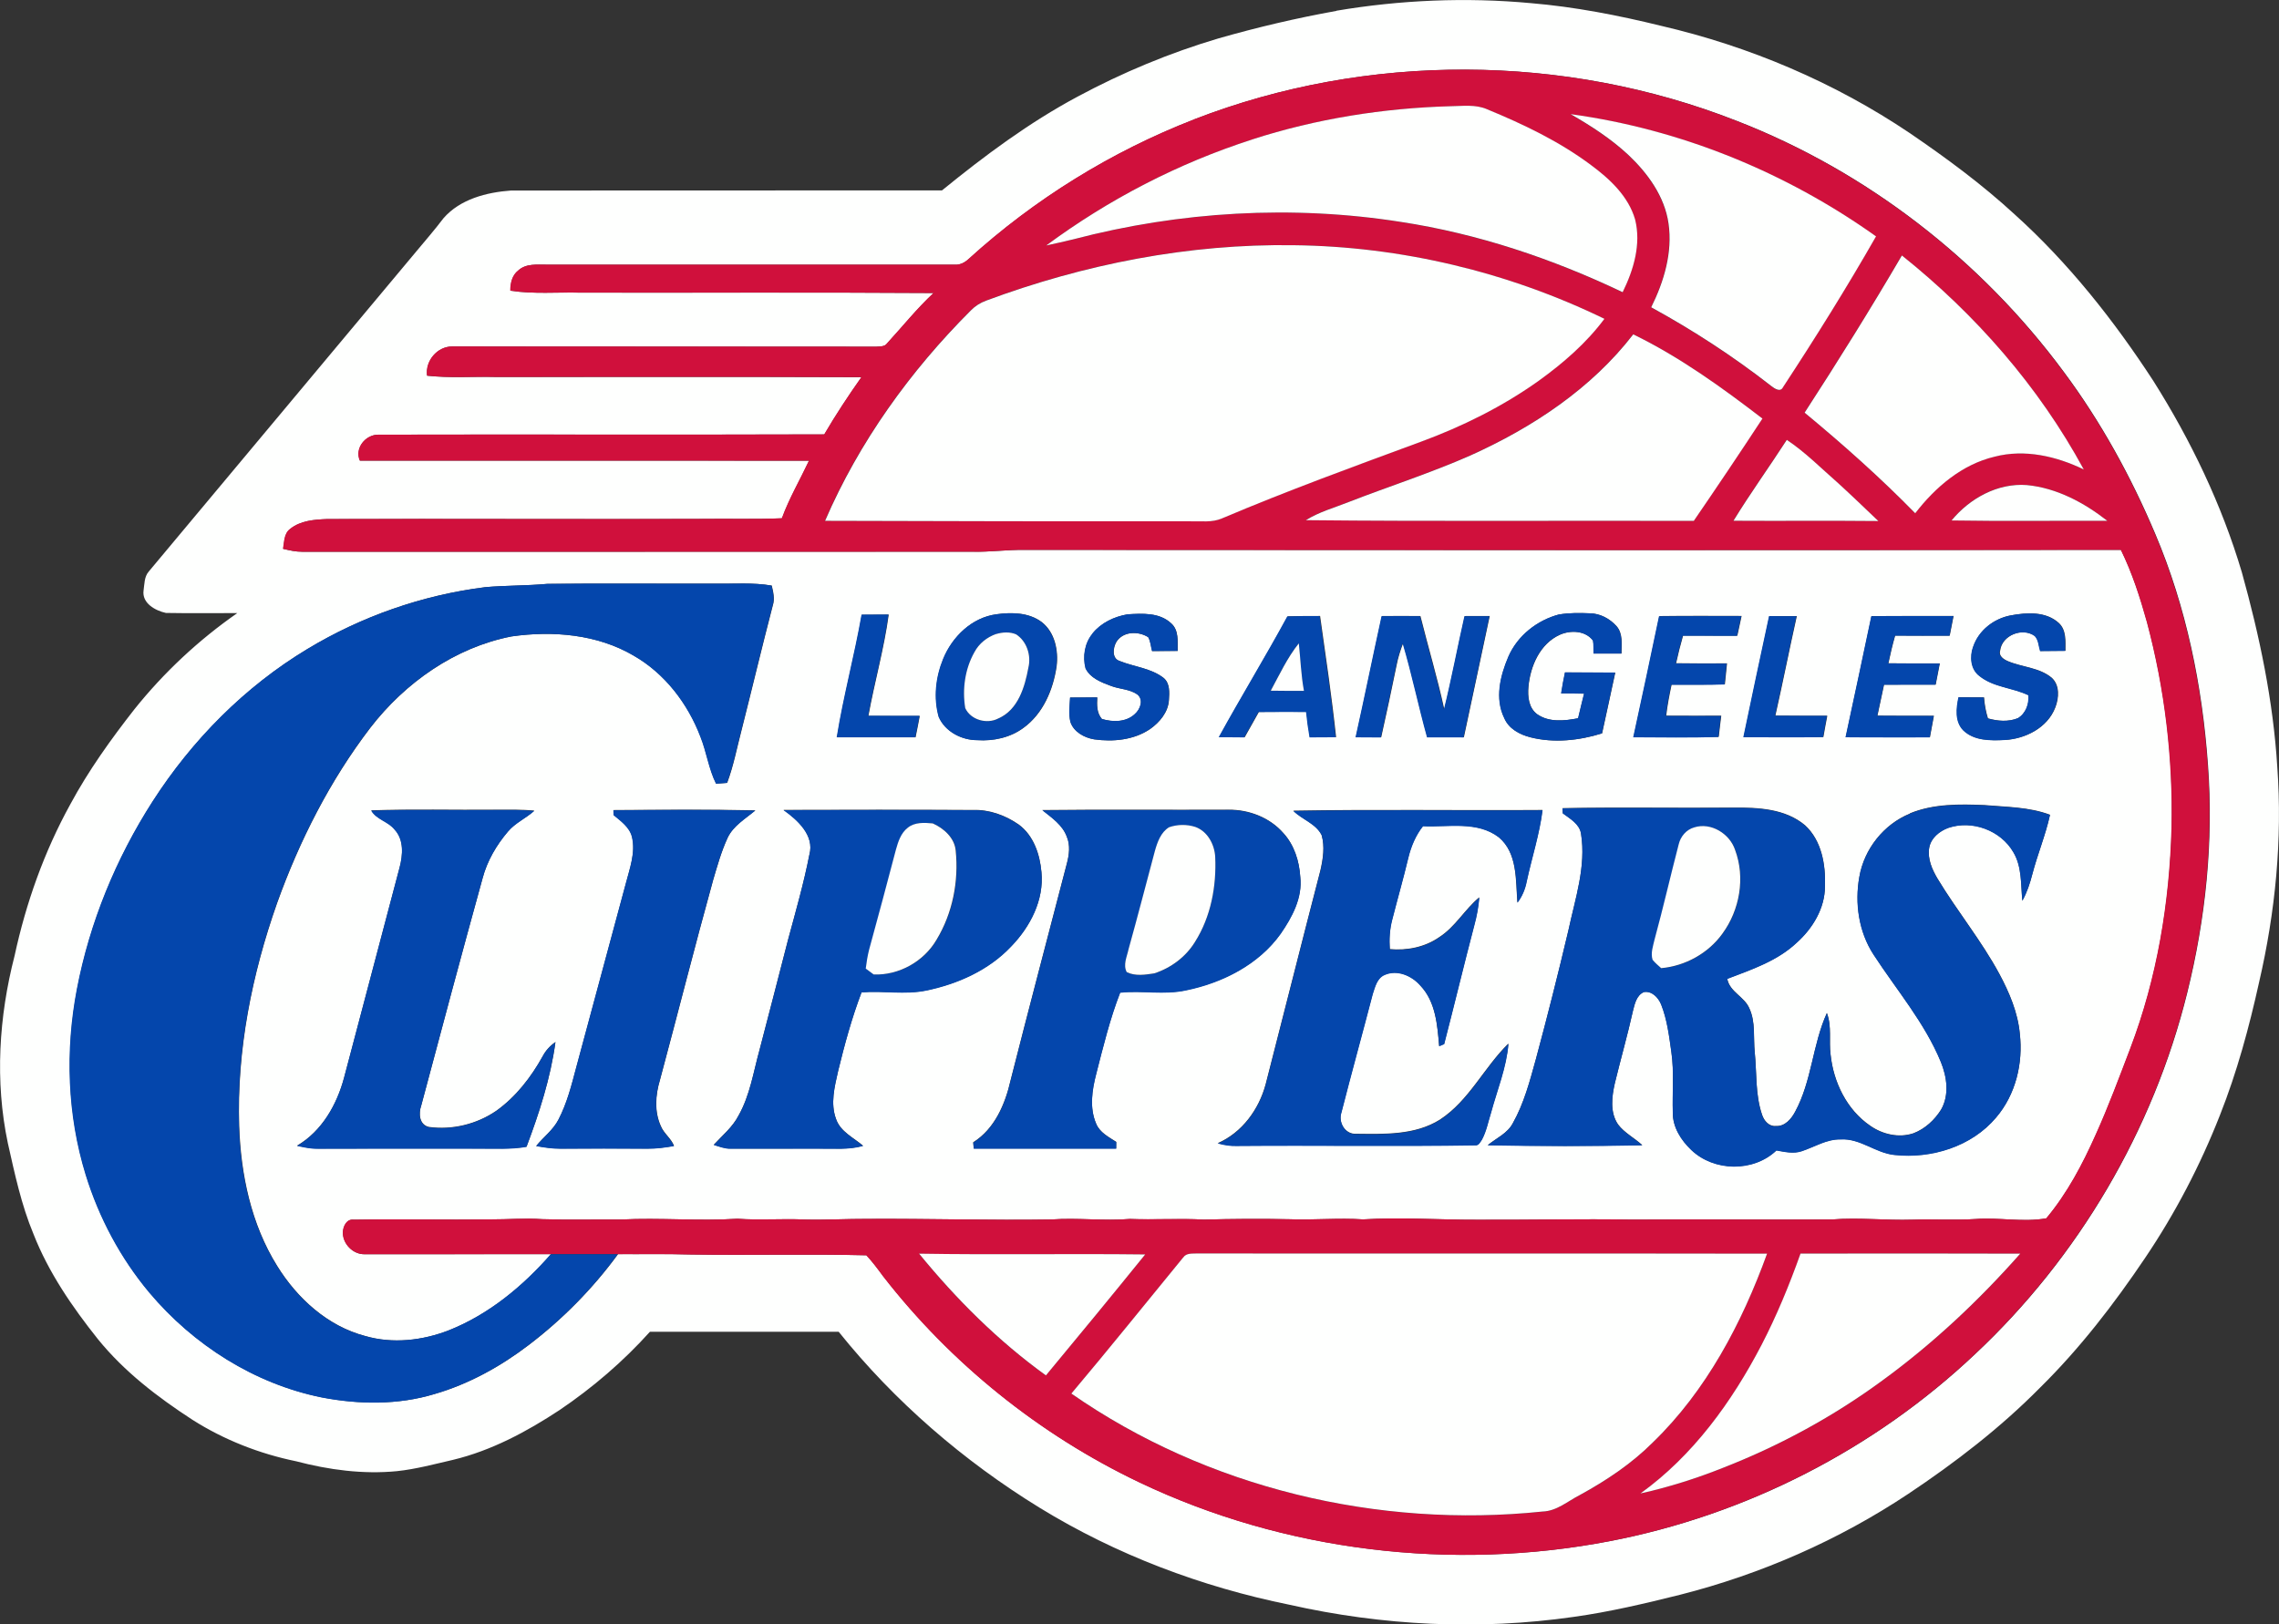 <?xml version="1.0" encoding="UTF-8" standalone="no"?>
<svg
   xmlns:dc="http://purl.org/dc/elements/1.1/"
   xmlns:cc="http://creativecommons.org/ns#"
   xmlns:rdf="http://www.w3.org/1999/02/22-rdf-syntax-ns#"
   xmlns:svg="http://www.w3.org/2000/svg"
   xmlns="http://www.w3.org/2000/svg"
   xmlns:sodipodi="http://sodipodi.sourceforge.net/DTD/sodipodi-0.dtd"
   xmlns:inkscape="http://www.inkscape.org/namespaces/inkscape"
   width="32pt"
   height="22.816pt"
   viewBox="0 0 32 22.816"
   version="1.1"
   id="svg2"
   inkscape:version="0.91 r13725"
   sodipodi:docname="Los_Angeles_Clippers_resized.svg">
  <rect x="0" y="0" width="32" height="22.816" fill="#333333" stroke="none"/>
  <defs
     id="defs74" />
  <sodipodi:namedview
     pagecolor="#ffffff"
     bordercolor="#666666"
     borderopacity="1"
     objecttolerance="10"
     gridtolerance="10"
     guidetolerance="10"
     inkscape:pageopacity="0"
     inkscape:pageshadow="2"
     inkscape:window-width="826"
     inkscape:window-height="480"
     id="namedview72"
     showgrid="false"
     fit-margin-top="0"
     fit-margin-left="0"
     fit-margin-right="0"
     fit-margin-bottom="0"
     inkscape:zoom="2.7668759"
     inkscape:cx="22.601983"
     inkscape:cy="17.046827"
     inkscape:window-x="0"
     inkscape:window-y="0"
     inkscape:window-maximized="0"
     inkscape:current-layer="svg2" />
  <path
     d="m 18.763,0.151 c 0.901,-0.152 1.821,-0.191 2.731,-0.107 0.618,0.052 1.229,0.171 1.831,0.319 1.241,0.288 2.433,0.794 3.49,1.506 0.513,0.35 1.015,0.72 1.472,1.141 0.757,0.682 1.393,1.487 1.948,2.339 0.528,0.837 0.961,1.739 1.243,2.688 0.249,0.894 0.441,1.808 0.498,2.737 0.073,1.014 -0.027,2.036 -0.256,3.024 -0.14,0.633 -0.31,1.261 -0.549,1.864 -0.276,0.704 -0.628,1.379 -1.051,2.006 -0.437,0.649 -0.917,1.272 -1.475,1.822 -0.558,0.565 -1.19,1.051 -1.849,1.491 -0.978,0.651 -2.068,1.129 -3.206,1.418 -0.494,0.123 -0.991,0.241 -1.496,0.311 -1.326,0.19 -2.684,0.123 -3.989,-0.171 -1.235,-0.251 -2.432,-0.702 -3.507,-1.362 -1.07,-0.658 -2.036,-1.492 -2.822,-2.472 -0.883,3.1e-4 -1.766,0 -2.65,0 -0.375,0.417 -0.804,0.785 -1.268,1.099 -0.461,0.304 -0.957,0.57 -1.497,0.7 -0.261,0.06 -0.522,0.131 -0.789,0.159 -0.475,0.046 -0.954,-0.018 -1.414,-0.139 -0.515,-0.106 -1.011,-0.3 -1.455,-0.582 -0.489,-0.318 -0.959,-0.677 -1.328,-1.133 -0.36,-0.452 -0.693,-0.936 -0.905,-1.477 -0.171,-0.41 -0.263,-0.846 -0.36,-1.277 -0.183,-0.869 -0.126,-1.775 0.095,-2.632 0.16,-0.741 0.416,-1.462 0.782,-2.126 0.255,-0.474 0.57,-0.913 0.901,-1.336 0.413,-0.516 0.901,-0.972 1.444,-1.35 -0.334,-3.1e-4 -0.668,0.004 -1.002,-0.002 -0.149,-0.032 -0.34,-0.137 -0.314,-0.317 0.013,-0.089 0.009,-0.193 0.073,-0.265 1.254,-1.5 2.506,-3 3.76,-4.5 0.128,-0.153 0.258,-0.304 0.379,-0.463 0.234,-0.268 0.605,-0.363 0.947,-0.388 2.017,-0.003 4.035,10e-4 6.052,-0.002 0.599,-0.488 1.223,-0.953 1.906,-1.318 0.629,-0.338 1.292,-0.614 1.977,-0.817 0.545,-0.156 1.098,-0.286 1.655,-0.386 m -1.994,1.524 c -1.164,0.452 -2.244,1.121 -3.168,1.961 -0.052,0.049 -0.118,0.084 -0.191,0.08 -1.911,3.2e-4 -3.821,6.3e-4 -5.732,-3.1e-4 -0.136,9.4e-4 -0.293,-0.019 -0.401,0.082 -0.087,0.067 -0.111,0.179 -0.111,0.283 0.326,0.05 0.657,0.019 0.985,0.028 1.653,0.003 3.306,-0.006 4.958,0.005 -0.236,0.219 -0.436,0.471 -0.653,0.707 -0.034,0.049 -0.098,0.042 -0.15,0.047 -1.985,-0.003 -3.971,9.4e-4 -5.956,-0.003 -0.21,-0.001 -0.381,0.203 -0.353,0.41 0.317,0.035 0.637,0.01 0.955,0.018 1.715,0.002 3.429,-0.004 5.144,0.003 -0.185,0.261 -0.361,0.528 -0.522,0.804 -2.086,0.007 -4.173,-0.001 -6.259,0.004 -0.181,-0.003 -0.339,0.189 -0.262,0.364 2.102,0.001 4.205,-9.5e-4 6.307,0.001 -0.127,0.27 -0.278,0.528 -0.381,0.809 -0.376,0.016 -0.753,0.004 -1.129,0.009 -1.752,0.006 -3.505,-0.004 -5.257,0.002 -0.179,0.007 -0.373,0.021 -0.518,0.138 -0.088,0.064 -0.082,0.184 -0.1,0.28 0.088,0.021 0.177,0.042 0.269,0.041 3.138,-0.001 6.277,-6.3e-4 9.415,-3.1e-4 0.242,0.005 0.484,-0.03 0.727,-0.026 5.131,0.002 10.263,0.006 15.394,-3.1e-4 0.159,0.325 0.27,0.67 0.367,1.018 0.251,0.939 0.367,1.913 0.345,2.884 -0.028,1.054 -0.203,2.111 -0.579,3.099 -0.155,0.406 -0.306,0.815 -0.485,1.211 -0.186,0.417 -0.401,0.826 -0.695,1.177 -0.33,0.059 -0.664,-0.016 -0.995,0.01 -0.295,0.019 -0.59,-6.3e-4 -0.885,0.009 -0.377,0.012 -0.753,-0.033 -1.129,-0.003 -0.935,0.004 -1.87,-0.004 -2.806,0.002 -0.724,-0.012 -1.449,0.005 -2.173,0.002 -0.536,0.002 -1.071,-0.038 -1.606,-0.005 -0.344,-0.023 -0.688,0.011 -1.033,-0.002 -0.401,-0.009 -0.802,-0.006 -1.203,0.005 -0.346,-0.019 -0.692,0.005 -1.038,-0.009 -0.366,0.03 -0.733,-0.019 -1.099,0.007 -0.861,0.014 -1.722,-0.013 -2.584,-0.008 -0.294,-9.5e-4 -0.588,0.016 -0.883,0.009 -0.315,-0.015 -0.63,0.012 -0.944,-0.011 -0.545,0.035 -1.092,-0.017 -1.637,0.011 -0.368,-0.003 -0.736,0.007 -1.104,-0.005 -0.241,-0.017 -0.481,0.004 -0.722,0.003 -0.642,0.008 -1.284,-0.007 -1.925,0.004 -0.097,-0.013 -0.147,0.088 -0.152,0.17 -0.009,0.166 0.143,0.322 0.309,0.315 0.87,0 1.741,3.2e-4 2.611,-6.3e-4 -0.395,0.451 -0.872,0.846 -1.433,1.069 -0.371,0.144 -0.789,0.192 -1.175,0.08 -0.528,-0.139 -0.955,-0.529 -1.237,-0.985 -0.365,-0.586 -0.51,-1.282 -0.533,-1.965 -0.034,-1.067 0.179,-2.129 0.533,-3.132 0.315,-0.877 0.742,-1.72 1.309,-2.461 0.489,-0.634 1.189,-1.128 1.983,-1.283 0.579,-0.082 1.203,-0.031 1.716,0.27 0.438,0.251 0.76,0.674 0.938,1.141 0.086,0.215 0.115,0.45 0.219,0.658 0.051,-0.004 0.102,-0.008 0.154,-0.012 0.09,-0.24 0.137,-0.492 0.202,-0.74 0.148,-0.584 0.287,-1.17 0.439,-1.753 0.03,-0.092 0.006,-0.188 -0.015,-0.278 -0.262,-0.045 -0.528,-0.023 -0.792,-0.027 -0.787,0.002 -1.573,-0.005 -2.36,0.003 -0.292,0.027 -0.586,0.021 -0.878,0.047 -0.878,0.111 -1.731,0.41 -2.488,0.867 -0.879,0.53 -1.618,1.277 -2.172,2.139 -0.515,0.803 -0.885,1.702 -1.064,2.64 -0.164,0.862 -0.135,1.766 0.124,2.606 0.186,0.602 0.488,1.17 0.893,1.654 0.618,0.735 1.476,1.282 2.422,1.473 0.52,0.1 1.068,0.107 1.579,-0.047 0.48,-0.139 0.925,-0.385 1.322,-0.687 0.477,-0.363 0.902,-0.794 1.256,-1.278 0.34,0.003 0.679,-0.005 1.019,0.005 0.823,0.013 1.647,-0.009 2.47,0.011 0.085,0.092 0.16,0.192 0.234,0.293 0.953,1.227 2.196,2.227 3.598,2.896 2.039,0.972 4.392,1.252 6.607,0.826 1.912,-0.368 3.712,-1.289 5.127,-2.627 1.451,-1.36 2.5,-3.143 2.978,-5.074 0.259,-1.044 0.371,-2.127 0.291,-3.201 -0.079,-1.11 -0.304,-2.218 -0.74,-3.245 -0.34,-0.805 -0.764,-1.577 -1.286,-2.278 -1.161,-1.57 -2.766,-2.814 -4.588,-3.522 -2.418,-0.951 -5.191,-0.963 -7.615,-0.024 m -2.781,6.953 c -0.344,0.045 -0.621,0.315 -0.748,0.628 -0.104,0.255 -0.136,0.546 -0.062,0.813 0.089,0.208 0.322,0.328 0.543,0.327 0.226,0.015 0.461,-0.036 0.645,-0.172 0.277,-0.2 0.418,-0.537 0.466,-0.866 0.027,-0.221 -0.024,-0.475 -0.207,-0.619 -0.181,-0.137 -0.423,-0.141 -0.638,-0.111 m 7.903,0.002 c -0.31,0.082 -0.585,0.298 -0.714,0.594 -0.114,0.267 -0.193,0.587 -0.058,0.862 0.063,0.15 0.216,0.231 0.366,0.27 0.33,0.084 0.685,0.046 1.007,-0.055 0.064,-0.284 0.122,-0.57 0.185,-0.854 -0.235,-10e-4 -0.47,-6.3e-4 -0.705,-0.002 -0.021,0.098 -0.038,0.196 -0.054,0.295 0.107,9.5e-4 0.214,0.002 0.322,0.003 -0.03,0.115 -0.057,0.23 -0.084,0.346 -0.19,0.036 -0.406,0.06 -0.574,-0.056 -0.12,-0.087 -0.137,-0.25 -0.124,-0.386 0.026,-0.29 0.162,-0.605 0.441,-0.731 0.151,-0.067 0.36,-0.06 0.466,0.082 0.012,0.059 0.006,0.121 0.008,0.182 0.13,-3.2e-4 0.26,0 0.391,0 6.3e-4,-0.13 0.024,-0.281 -0.071,-0.387 -0.094,-0.104 -0.229,-0.176 -0.37,-0.178 -0.144,-0.006 -0.29,-0.008 -0.432,0.016 m -9.793,0.003 c -0.101,0.577 -0.256,1.144 -0.349,1.723 0.368,9.5e-4 0.736,6.3e-4 1.103,0 0.021,-0.1 0.04,-0.201 0.059,-0.301 -0.24,-3.2e-4 -0.481,6.3e-4 -0.721,-10e-4 0.086,-0.476 0.22,-0.942 0.285,-1.422 -0.125,0 -0.251,6.3e-4 -0.376,0.002 m 3.239,0.265 c -0.111,0.133 -0.141,0.323 -0.098,0.488 0.067,0.138 0.223,0.197 0.358,0.247 0.122,0.047 0.265,0.043 0.373,0.123 0.088,0.075 0.035,0.208 -0.039,0.272 -0.124,0.116 -0.31,0.115 -0.463,0.069 -0.074,-0.086 -0.071,-0.197 -0.065,-0.303 -0.127,3.1e-4 -0.254,6.3e-4 -0.381,0.002 -0.005,0.113 -0.022,0.229 0.004,0.341 0.046,0.142 0.193,0.222 0.333,0.246 0.267,0.037 0.558,0.01 0.786,-0.145 0.134,-0.095 0.253,-0.236 0.264,-0.406 0.007,-0.106 0.016,-0.237 -0.075,-0.312 -0.178,-0.138 -0.412,-0.155 -0.616,-0.237 -0.114,-0.036 -0.095,-0.188 -0.046,-0.27 0.095,-0.15 0.31,-0.152 0.447,-0.065 0.032,0.059 0.036,0.13 0.054,0.195 0.12,3.2e-4 0.239,-6.3e-4 0.359,-0.002 -0.002,-0.132 0.019,-0.292 -0.093,-0.389 -0.164,-0.152 -0.402,-0.137 -0.61,-0.125 -0.187,0.032 -0.373,0.119 -0.493,0.27 m 12.367,0.185 c -0.049,0.137 -0.037,0.315 0.087,0.409 0.198,0.162 0.467,0.163 0.69,0.272 0.009,0.124 -0.038,0.256 -0.149,0.322 -0.134,0.055 -0.285,0.042 -0.422,0.003 -0.03,-0.096 -0.048,-0.195 -0.055,-0.295 -0.119,0 -0.238,-10e-4 -0.356,-0.002 -0.032,0.154 -0.054,0.339 0.065,0.463 0.153,0.15 0.384,0.147 0.584,0.137 0.29,-0.016 0.598,-0.171 0.707,-0.454 0.053,-0.134 0.066,-0.315 -0.05,-0.42 -0.175,-0.145 -0.414,-0.147 -0.616,-0.233 -0.057,-0.025 -0.131,-0.072 -0.108,-0.146 0.024,-0.218 0.316,-0.333 0.489,-0.207 0.053,0.056 0.053,0.14 0.075,0.211 0.117,-9.5e-4 0.235,-0.002 0.353,-0.003 -3.2e-4,-0.132 0.015,-0.288 -0.09,-0.388 -0.181,-0.168 -0.449,-0.151 -0.674,-0.11 -0.236,0.043 -0.452,0.208 -0.529,0.44 m -9.628,-0.425 c -0.31,0.571 -0.65,1.126 -0.962,1.695 0.119,0.002 0.239,0.003 0.358,0.003 0.066,-0.119 0.134,-0.237 0.2,-0.356 0.222,-0.003 0.445,-0.002 0.668,-10e-4 0.012,0.12 0.028,0.239 0.049,0.357 0.122,0 0.244,-9.5e-4 0.367,-0.002 -0.061,-0.569 -0.145,-1.135 -0.225,-1.702 -0.151,-6.3e-4 -0.303,6.3e-4 -0.453,0.005 m 1.321,-0.003 c -0.124,0.566 -0.239,1.134 -0.365,1.7 0.118,0.001 0.236,0.002 0.355,0.002 0.076,-0.338 0.148,-0.676 0.217,-1.015 0.02,-0.105 0.053,-0.206 0.09,-0.305 0.129,0.436 0.22,0.882 0.342,1.319 0.17,-3.1e-4 0.341,-3.1e-4 0.512,3.2e-4 0.122,-0.567 0.242,-1.135 0.363,-1.703 -0.117,-6.3e-4 -0.233,-3.2e-4 -0.35,6.3e-4 -0.099,0.436 -0.181,0.876 -0.288,1.31 -0.096,-0.441 -0.226,-0.873 -0.335,-1.31 -0.181,-0.002 -0.361,-0.002 -0.542,0 m 3.535,1.7 c 0.399,0.002 0.798,0.008 1.196,-0.004 0.011,-0.099 0.022,-0.197 0.035,-0.296 -0.258,6.3e-4 -0.515,10e-4 -0.773,-6.3e-4 0.017,-0.147 0.045,-0.292 0.076,-0.436 0.249,-0.002 0.498,0.003 0.748,-0.005 0.009,-0.098 0.019,-0.196 0.03,-0.294 -0.238,0.001 -0.477,0.002 -0.715,-0.002 0.029,-0.13 0.061,-0.259 0.098,-0.388 0.254,10e-4 0.508,3.1e-4 0.762,10e-4 0.019,-0.092 0.039,-0.185 0.06,-0.277 -0.385,-6.3e-4 -0.77,-0.003 -1.155,0.002 -0.118,0.567 -0.238,1.133 -0.362,1.699 m 1.907,-1.7 c -0.123,0.566 -0.242,1.134 -0.361,1.701 0.373,0.002 0.746,0.003 1.119,-10e-4 0.017,-0.1 0.036,-0.2 0.055,-0.299 -0.243,0 -0.486,0.001 -0.729,-0.002 0.105,-0.465 0.197,-0.933 0.301,-1.398 -0.128,-6.3e-4 -0.257,-9.4e-4 -0.385,-3.1e-4 m 1.074,1.701 c 0.393,0.003 0.786,3.1e-4 1.18,0.002 0.019,-0.1 0.038,-0.201 0.056,-0.302 -0.264,-6.3e-4 -0.528,10e-4 -0.793,-0.002 0.031,-0.145 0.063,-0.29 0.093,-0.435 0.242,-0.002 0.483,-9.5e-4 0.725,-9.5e-4 0.019,-0.099 0.039,-0.198 0.058,-0.298 -0.241,-3.1e-4 -0.481,0.002 -0.722,-0.002 0.028,-0.131 0.058,-0.26 0.095,-0.389 0.255,0.002 0.511,0.002 0.766,6.3e-4 0.017,-0.092 0.036,-0.185 0.054,-0.276 -0.384,9.4e-4 -0.768,-0.002 -1.152,0.002 -0.118,0.567 -0.241,1.133 -0.362,1.7 m 0.902,1.073 c -0.368,0.149 -0.644,0.498 -0.711,0.888 -0.066,0.37 -0.008,0.771 0.198,1.089 0.323,0.498 0.718,0.956 0.946,1.509 0.086,0.21 0.122,0.465 0.004,0.671 -0.091,0.146 -0.226,0.271 -0.388,0.333 -0.204,0.069 -0.435,0.016 -0.608,-0.106 -0.328,-0.224 -0.516,-0.611 -0.556,-1 -0.025,-0.194 0.02,-0.396 -0.052,-0.583 -0.202,0.444 -0.211,0.953 -0.445,1.385 -0.054,0.102 -0.144,0.21 -0.272,0.202 -0.096,0.009 -0.166,-0.075 -0.193,-0.158 -0.097,-0.283 -0.073,-0.587 -0.103,-0.88 -0.021,-0.203 0.014,-0.419 -0.074,-0.611 -0.068,-0.168 -0.278,-0.232 -0.312,-0.419 0.342,-0.13 0.702,-0.25 0.975,-0.507 0.225,-0.202 0.398,-0.486 0.397,-0.795 0.011,-0.302 -0.047,-0.64 -0.28,-0.854 -0.278,-0.234 -0.66,-0.251 -1.006,-0.247 -0.799,0.007 -1.599,-0.008 -2.399,0.007 9.4e-4,0.018 0.003,0.053 0.004,0.071 0.101,0.076 0.234,0.148 0.256,0.285 0.074,0.462 -0.082,0.913 -0.177,1.359 -0.143,0.606 -0.295,1.209 -0.457,1.81 -0.085,0.306 -0.166,0.619 -0.323,0.898 -0.075,0.145 -0.233,0.211 -0.353,0.31 0.723,0.014 1.447,0.015 2.17,0 -0.11,-0.102 -0.25,-0.171 -0.341,-0.292 -0.115,-0.171 -0.087,-0.39 -0.044,-0.58 0.083,-0.341 0.179,-0.677 0.255,-1.019 0.025,-0.097 0.051,-0.216 0.152,-0.26 0.113,-0.02 0.204,0.078 0.243,0.174 0.085,0.214 0.112,0.445 0.144,0.671 0.04,0.281 0.011,0.566 0.02,0.849 -0.003,0.203 0.116,0.388 0.259,0.523 0.32,0.306 0.874,0.314 1.196,0.007 0.116,0.021 0.238,0.05 0.354,0.011 0.181,-0.059 0.35,-0.171 0.548,-0.166 0.273,-0.017 0.489,0.191 0.753,0.218 0.52,0.057 1.086,-0.117 1.429,-0.525 0.275,-0.321 0.381,-0.762 0.333,-1.177 -0.028,-0.298 -0.147,-0.578 -0.287,-0.839 -0.253,-0.469 -0.593,-0.882 -0.868,-1.338 -0.076,-0.128 -0.142,-0.277 -0.118,-0.43 0.022,-0.139 0.145,-0.239 0.271,-0.285 0.334,-0.113 0.736,0.036 0.912,0.343 0.122,0.205 0.103,0.453 0.126,0.681 0.065,-0.117 0.107,-0.244 0.14,-0.373 0.073,-0.281 0.186,-0.55 0.248,-0.833 -0.294,-0.111 -0.612,-0.109 -0.921,-0.136 -0.351,-0.015 -0.717,-0.02 -1.048,0.117 m -21.602,-0.042 c 0.074,0.128 0.24,0.153 0.329,0.268 0.131,0.144 0.115,0.356 0.069,0.531 -0.26,0.983 -0.519,1.967 -0.779,2.95 -0.101,0.382 -0.312,0.754 -0.661,0.959 0.097,0.021 0.195,0.042 0.295,0.041 0.755,-0.002 1.511,-0.002 2.267,-9.5e-4 0.22,-0.002 0.442,0.013 0.66,-0.026 0.179,-0.476 0.337,-0.964 0.406,-1.47 -0.076,0.052 -0.138,0.12 -0.18,0.201 -0.164,0.295 -0.376,0.569 -0.652,0.766 -0.274,0.188 -0.619,0.272 -0.948,0.226 -0.134,-0.033 -0.144,-0.191 -0.105,-0.3 0.284,-1.066 0.568,-2.131 0.862,-3.194 0.064,-0.244 0.195,-0.467 0.358,-0.658 0.102,-0.121 0.252,-0.185 0.368,-0.29 -0.182,-0.018 -0.366,-0.013 -0.549,-0.013 -0.58,0.005 -1.16,-0.011 -1.739,0.009 m 3.4,-0.005 c 6.3e-4,0.018 0.002,0.053 0.003,0.07 0.101,0.085 0.223,0.169 0.257,0.305 0.053,0.223 -0.032,0.445 -0.087,0.659 -0.233,0.862 -0.465,1.724 -0.697,2.586 -0.066,0.247 -0.129,0.498 -0.248,0.727 -0.075,0.146 -0.211,0.245 -0.313,0.371 0.112,0.02 0.225,0.038 0.339,0.037 0.409,-0.002 0.818,-0.002 1.227,0 0.124,9.5e-4 0.247,-0.016 0.369,-0.037 -0.041,-0.107 -0.142,-0.173 -0.185,-0.278 -0.093,-0.203 -0.076,-0.438 -0.013,-0.647 0.252,-0.937 0.489,-1.878 0.748,-2.813 0.059,-0.199 0.115,-0.4 0.202,-0.589 0.08,-0.172 0.251,-0.269 0.39,-0.386 -0.663,-0.015 -1.327,-0.008 -1.991,-0.004 m 2.386,-0.002 c 0.198,0.14 0.437,0.358 0.363,0.626 -0.078,0.401 -0.191,0.795 -0.298,1.19 -0.133,0.516 -0.266,1.033 -0.401,1.549 -0.087,0.312 -0.134,0.64 -0.295,0.925 -0.083,0.163 -0.227,0.28 -0.349,0.413 0.077,0.024 0.154,0.055 0.236,0.053 0.411,0 0.822,-9.5e-4 1.233,-3.2e-4 0.21,-0.003 0.424,0.019 0.628,-0.039 -0.133,-0.115 -0.317,-0.196 -0.379,-0.374 -0.083,-0.22 -0.021,-0.456 0.028,-0.676 0.091,-0.374 0.192,-0.746 0.329,-1.106 0.303,-0.026 0.609,0.036 0.909,-0.026 0.442,-0.092 0.877,-0.286 1.191,-0.618 0.267,-0.275 0.464,-0.651 0.426,-1.044 -0.021,-0.249 -0.11,-0.515 -0.319,-0.668 -0.187,-0.13 -0.413,-0.212 -0.643,-0.204 -0.887,-0.005 -1.775,-0.003 -2.662,-9.4e-4 m 3.638,0.003 c 0.131,0.105 0.282,0.207 0.342,0.372 0.051,0.12 0.033,0.254 9.4e-4,0.376 -0.264,1.015 -0.532,2.029 -0.79,3.045 -0.076,0.335 -0.223,0.682 -0.525,0.872 0.002,0.029 0.004,0.058 0.007,0.087 0.667,3.1e-4 1.334,3.1e-4 2,0 3.1e-4,-0.023 9.4e-4,-0.07 10e-4,-0.093 -0.106,-0.069 -0.232,-0.132 -0.282,-0.256 -0.096,-0.223 -0.058,-0.474 0.001,-0.701 0.099,-0.384 0.192,-0.771 0.336,-1.141 0.307,-0.032 0.618,0.035 0.923,-0.032 0.514,-0.106 1.021,-0.36 1.331,-0.795 0.16,-0.232 0.308,-0.505 0.275,-0.797 -0.014,-0.222 -0.084,-0.449 -0.237,-0.615 -0.19,-0.218 -0.482,-0.33 -0.768,-0.328 -0.872,0.004 -1.744,-0.005 -2.616,0.005 m 3.523,0.009 c 0.124,0.124 0.317,0.178 0.398,0.342 0.046,0.16 0.02,0.331 -0.016,0.491 -0.26,1.002 -0.512,2.006 -0.77,3.009 -0.095,0.354 -0.331,0.678 -0.673,0.828 0.09,0.025 0.183,0.04 0.276,0.036 1.112,-0.009 2.225,0.009 3.337,-0.009 0.051,0.007 0.073,-0.047 0.097,-0.081 0.063,-0.117 0.087,-0.251 0.127,-0.377 0.086,-0.321 0.217,-0.633 0.244,-0.968 -0.343,0.336 -0.551,0.8 -0.961,1.068 -0.35,0.22 -0.782,0.203 -1.18,0.199 -0.154,0.007 -0.25,-0.164 -0.204,-0.301 0.141,-0.556 0.295,-1.109 0.44,-1.665 0.033,-0.099 0.06,-0.223 0.167,-0.268 0.177,-0.078 0.382,0.012 0.502,0.151 0.215,0.226 0.239,0.555 0.264,0.85 0.018,-0.008 0.052,-0.023 0.07,-0.03 0.145,-0.557 0.278,-1.116 0.424,-1.672 0.034,-0.126 0.058,-0.255 0.069,-0.386 -0.205,0.17 -0.336,0.415 -0.563,0.56 -0.201,0.14 -0.452,0.189 -0.693,0.167 -0.01,-0.139 -0.002,-0.279 0.033,-0.414 0.074,-0.291 0.158,-0.58 0.227,-0.873 0.039,-0.159 0.103,-0.313 0.205,-0.442 0.355,0.017 0.76,-0.077 1.065,0.156 0.266,0.224 0.236,0.605 0.262,0.918 0.067,-0.087 0.11,-0.191 0.13,-0.299 0.072,-0.334 0.179,-0.66 0.222,-1 -1.167,0.008 -2.334,-0.011 -3.501,0.01 z"
     id="path4"
     inkscape:connector-curvature="0"
     style="opacity:1;fill:#fefffe" />
  <path
     d="m 16.769,1.675 c 2.424,-0.939 5.197,-0.927 7.615,0.024 1.822,0.708 3.427,1.952 4.588,3.522 0.522,0.701 0.946,1.473 1.286,2.278 0.435,1.027 0.66,2.135 0.74,3.245 0.08,1.074 -0.032,2.158 -0.291,3.201 -0.477,1.931 -1.527,3.714 -2.978,5.074 -1.415,1.338 -3.215,2.259 -5.127,2.627 -2.215,0.426 -4.569,0.146 -6.607,-0.826 -1.402,-0.669 -2.645,-1.669 -3.598,-2.896 -0.074,-0.101 -0.149,-0.202 -0.234,-0.293 -0.823,-0.02 -1.647,0.002 -2.47,-0.011 -0.34,-0.01 -0.679,-0.003 -1.019,-0.005 -0.314,-0.002 -0.627,-0.001 -0.941,-3.2e-4 -0.87,9.5e-4 -1.74,6.3e-4 -2.611,6.3e-4 -0.167,0.007 -0.318,-0.149 -0.309,-0.315 0.005,-0.082 0.055,-0.183 0.152,-0.17 0.641,-0.011 1.283,0.004 1.925,-0.004 0.241,9.4e-4 0.481,-0.021 0.722,-0.003 0.368,0.012 0.736,0.002 1.104,0.005 0.545,-0.028 1.092,0.024 1.637,-0.011 0.315,0.023 0.629,-0.004 0.944,0.011 0.294,0.007 0.589,-0.01 0.883,-0.009 0.862,-0.005 1.723,0.022 2.584,0.008 0.366,-0.026 0.733,0.023 1.099,-0.007 0.346,0.013 0.692,-0.011 1.038,0.009 0.401,-0.01 0.802,-0.013 1.203,-0.005 0.344,0.013 0.688,-0.021 1.033,0.002 0.535,-0.033 1.071,0.007 1.606,0.005 0.725,0.003 1.449,-0.014 2.173,-0.002 0.935,-0.006 1.87,0.003 2.806,-0.002 0.376,-0.03 0.753,0.015 1.129,0.003 0.295,-0.01 0.59,0.009 0.885,-0.009 0.332,-0.026 0.665,0.049 0.995,-0.01 0.294,-0.351 0.509,-0.76 0.695,-1.177 0.179,-0.397 0.33,-0.805 0.485,-1.211 0.376,-0.988 0.551,-2.045 0.579,-3.099 0.021,-0.971 -0.095,-1.946 -0.345,-2.884 -0.097,-0.348 -0.207,-0.693 -0.367,-1.018 -5.131,0.007 -10.263,0.002 -15.394,3.1e-4 -0.243,-0.003 -0.484,0.031 -0.727,0.026 -3.138,-3.2e-4 -6.277,-9.5e-4 -9.415,3.1e-4 -0.091,9.5e-4 -0.18,-0.02 -0.269,-0.041 0.017,-0.096 0.011,-0.215 0.1,-0.28 0.145,-0.117 0.34,-0.131 0.518,-0.138 1.752,-0.005 3.505,0.005 5.257,-0.002 0.376,-0.005 0.753,0.007 1.129,-0.009 0.103,-0.281 0.254,-0.539 0.381,-0.809 -2.102,-0.002 -4.205,0 -6.307,-10e-4 -0.077,-0.175 0.081,-0.367 0.262,-0.364 2.086,-0.005 4.172,0.003 6.259,-0.004 0.162,-0.276 0.338,-0.543 0.522,-0.804 -1.715,-0.008 -3.429,-0.002 -5.144,-0.003 -0.318,-0.007 -0.638,0.017 -0.955,-0.018 -0.028,-0.207 0.143,-0.411 0.353,-0.41 1.985,0.003 3.97,-6.3e-4 5.956,0.003 0.052,-0.005 0.116,0.002 0.15,-0.047 0.217,-0.236 0.418,-0.488 0.653,-0.707 -1.653,-0.011 -3.306,-0.003 -4.958,-0.005 -0.328,-0.008 -0.659,0.023 -0.985,-0.028 -3.2e-4,-0.104 0.024,-0.216 0.111,-0.283 0.108,-0.101 0.265,-0.081 0.401,-0.082 1.911,9.4e-4 3.821,6.3e-4 5.732,3.1e-4 0.073,0.004 0.139,-0.032 0.191,-0.08 0.924,-0.84 2.003,-1.509 3.168,-1.961 m 0.814,0.284 c -1.037,0.333 -2.018,0.841 -2.893,1.489 0.128,-0.028 0.255,-0.056 0.382,-0.087 1.495,-0.392 3.072,-0.486 4.599,-0.244 1.081,0.166 2.127,0.517 3.113,0.987 0.154,-0.313 0.262,-0.673 0.175,-1.022 -0.095,-0.327 -0.356,-0.568 -0.621,-0.765 -0.443,-0.33 -0.945,-0.571 -1.454,-0.781 -0.164,-0.072 -0.345,-0.046 -0.518,-0.044 -0.943,0.025 -1.884,0.176 -2.783,0.466 m 4.469,-0.355 c 0.286,0.165 0.566,0.345 0.808,0.57 0.274,0.258 0.513,0.585 0.567,0.966 0.059,0.407 -0.064,0.815 -0.243,1.177 0.59,0.323 1.156,0.691 1.685,1.105 0.045,0.036 0.128,0.094 0.166,0.017 0.455,-0.693 0.895,-1.397 1.306,-2.118 -1.266,-0.903 -2.747,-1.507 -4.29,-1.717 m -8.208,2.619 c -0.08,0.028 -0.152,0.076 -0.211,0.135 -0.852,0.851 -1.57,1.848 -2.048,2.956 1.71,0.006 3.42,0.009 5.13,0.007 0.147,-0.004 0.301,0.02 0.441,-0.04 0.919,-0.39 1.857,-0.732 2.794,-1.077 0.586,-0.216 1.152,-0.496 1.66,-0.86 0.342,-0.247 0.665,-0.527 0.918,-0.867 -1.355,-0.659 -2.856,-1.017 -4.363,-1.034 -1.473,-0.022 -2.942,0.266 -4.32,0.779 m 12.861,-0.635 c -0.436,0.747 -0.895,1.482 -1.366,2.208 0.539,0.447 1.063,0.913 1.553,1.413 0.282,-0.366 0.657,-0.687 1.116,-0.795 0.421,-0.11 0.867,-0.006 1.251,0.18 -0.631,-1.166 -1.521,-2.181 -2.554,-3.006 m -3.772,1.108 c -0.588,0.763 -1.415,1.309 -2.286,1.701 -0.558,0.247 -1.14,0.432 -1.707,0.653 -0.203,0.081 -0.418,0.139 -0.604,0.256 1.816,0.019 3.632,0.004 5.447,0.01 0.326,-0.476 0.647,-0.955 0.964,-1.437 -0.573,-0.44 -1.163,-0.866 -1.814,-1.183 m 1.407,2.618 c 0.678,0.004 1.356,-0.003 2.034,0.004 -0.188,-0.179 -0.374,-0.359 -0.566,-0.534 -0.236,-0.206 -0.458,-0.432 -0.719,-0.606 -0.246,0.381 -0.512,0.749 -0.749,1.136 m 3.062,-0.004 c 0.729,0.012 1.458,0.003 2.187,0.005 -0.327,-0.256 -0.711,-0.462 -1.13,-0.502 -0.409,-0.032 -0.802,0.187 -1.057,0.497 M 12.905,17.61 c 0.521,0.639 1.11,1.226 1.78,1.709 0.468,-0.564 0.934,-1.129 1.394,-1.699 -1.058,-0.013 -2.117,0.007 -3.175,-0.011 m 3.708,0.055 c -0.522,0.637 -1.038,1.28 -1.569,1.91 1.908,1.329 4.31,1.897 6.616,1.657 0.2,-0.006 0.354,-0.146 0.524,-0.232 0.37,-0.202 0.724,-0.438 1.023,-0.737 0.753,-0.729 1.251,-1.678 1.606,-2.653 -2.667,-0.006 -5.335,9.4e-4 -8.002,-0.003 -0.069,0.004 -0.154,-0.009 -0.197,0.058 m 8.669,-0.056 c -0.156,0.438 -0.333,0.869 -0.547,1.282 -0.416,0.799 -0.962,1.556 -1.7,2.086 0.402,-0.089 0.795,-0.214 1.177,-0.367 0.788,-0.309 1.536,-0.717 2.218,-1.218 0.711,-0.518 1.357,-1.123 1.938,-1.783 -1.029,-0.004 -2.058,-0.002 -3.086,-9.5e-4 z"
     id="path6"
     inkscape:connector-curvature="0"
     style="opacity:1;fill:#d0103c" />
  <path
     d="m 17.583,1.958 c 0.899,-0.29 1.84,-0.44 2.783,-0.466 0.173,-0.002 0.355,-0.029 0.518,0.044 0.509,0.21 1.011,0.45 1.454,0.781 0.265,0.196 0.526,0.438 0.621,0.765 0.087,0.349 -0.021,0.709 -0.175,1.022 -0.986,-0.47 -2.032,-0.822 -3.113,-0.987 -1.528,-0.241 -3.104,-0.148 -4.599,0.244 -0.127,0.031 -0.254,0.059 -0.382,0.087 0.876,-0.648 1.856,-1.156 2.893,-1.489 z"
     id="path8"
     inkscape:connector-curvature="0"
     style="opacity:1;fill:#fefffe" />
  <path
     d="m 22.052,1.603 c 1.542,0.21 3.024,0.815 4.29,1.717 -0.411,0.72 -0.851,1.424 -1.306,2.118 -0.037,0.077 -0.121,0.018 -0.166,-0.017 -0.53,-0.414 -1.095,-0.782 -1.685,-1.105 0.179,-0.361 0.302,-0.77 0.243,-1.177 -0.054,-0.381 -0.293,-0.708 -0.567,-0.966 -0.242,-0.225 -0.522,-0.406 -0.808,-0.57 z"
     id="path10"
     inkscape:connector-curvature="0"
     style="opacity:1;fill:#fefffe" />
  <path
     d="m 13.845,4.223 c 1.378,-0.513 2.847,-0.801 4.32,-0.779 1.507,0.017 3.008,0.375 4.363,1.034 -0.253,0.34 -0.576,0.62 -0.918,0.867 -0.509,0.364 -1.074,0.644 -1.66,0.86 -0.936,0.345 -1.874,0.687 -2.794,1.077 -0.139,0.06 -0.294,0.036 -0.441,0.04 -1.71,0.001 -3.42,-0.001 -5.13,-0.007 0.479,-1.109 1.196,-2.105 2.048,-2.956 0.059,-0.06 0.131,-0.107 0.211,-0.135 z"
     id="path12"
     inkscape:connector-curvature="0"
     style="opacity:1;fill:#fefffe" />
  <path
     d="m 26.705,3.588 c 1.033,0.826 1.923,1.841 2.554,3.006 -0.384,-0.186 -0.829,-0.29 -1.251,-0.18 -0.459,0.108 -0.834,0.429 -1.116,0.795 -0.49,-0.501 -1.014,-0.967 -1.553,-1.413 0.471,-0.726 0.929,-1.461 1.366,-2.208 z"
     id="path14"
     inkscape:connector-curvature="0"
     style="opacity:1;fill:#fefffe" />
  <path
     d="m 22.933,4.696 c 0.651,0.317 1.241,0.743 1.814,1.183 -0.316,0.482 -0.638,0.961 -0.964,1.437 -1.816,-0.006 -3.632,0.009 -5.447,-0.01 0.187,-0.117 0.401,-0.175 0.604,-0.256 0.568,-0.221 1.15,-0.407 1.707,-0.653 0.871,-0.392 1.698,-0.938 2.286,-1.701 z"
     id="path16"
     inkscape:connector-curvature="0"
     style="opacity:1;fill:#fefffe" />
  <path
     d="m 24.34,7.314 c 0.237,-0.387 0.503,-0.755 0.749,-1.136 0.261,0.174 0.483,0.4 0.719,0.606 0.192,0.175 0.378,0.355 0.566,0.534 -0.678,-0.007 -1.356,3.1e-4 -2.034,-0.004 z"
     id="path18"
     inkscape:connector-curvature="0"
     style="opacity:1;fill:#fefffe" />
  <path
     d="m 27.402,7.31 c 0.255,-0.31 0.647,-0.528 1.057,-0.497 0.419,0.04 0.803,0.246 1.13,0.502 -0.729,-0.003 -1.458,0.007 -2.187,-0.005 z"
     id="path20"
     inkscape:connector-curvature="0"
     style="opacity:1;fill:#fefffe" />
  <path
     d="m 6.803,8.248 c 0.292,-0.027 0.586,-0.02 0.878,-0.047 0.787,-0.009 1.573,-0.001 2.36,-0.003 0.264,0.004 0.53,-0.018 0.792,0.027 0.021,0.091 0.045,0.186 0.015,0.278 -0.152,0.583 -0.291,1.169 -0.439,1.753 -0.065,0.247 -0.112,0.5 -0.202,0.74 -0.052,0.004 -0.103,0.008 -0.154,0.012 -0.104,-0.209 -0.133,-0.443 -0.219,-0.658 -0.178,-0.468 -0.5,-0.89 -0.938,-1.141 -0.513,-0.302 -1.137,-0.353 -1.716,-0.27 -0.793,0.155 -1.493,0.649 -1.983,1.283 -0.567,0.742 -0.993,1.584 -1.309,2.461 -0.353,1.003 -0.566,2.065 -0.533,3.132 0.022,0.683 0.168,1.379 0.533,1.965 0.282,0.456 0.709,0.847 1.237,0.985 0.386,0.112 0.804,0.064 1.175,-0.08 0.561,-0.223 1.038,-0.618 1.433,-1.069 0.314,-9.4e-4 0.627,-0.001 0.941,3.2e-4 -0.354,0.484 -0.779,0.915 -1.256,1.278 -0.396,0.302 -0.841,0.548 -1.322,0.687 -0.511,0.154 -1.058,0.147 -1.579,0.047 -0.946,-0.191 -1.804,-0.738 -2.422,-1.473 -0.405,-0.484 -0.707,-1.051 -0.893,-1.654 -0.259,-0.841 -0.289,-1.744 -0.124,-2.606 0.179,-0.938 0.548,-1.837 1.064,-2.64 0.554,-0.862 1.293,-1.61 2.172,-2.139 0.757,-0.457 1.611,-0.756 2.488,-0.867 z"
     id="path22"
     inkscape:connector-curvature="0"
     style="opacity:1;fill:#0446ac" />
  <path
     d="m 13.988,8.628 c 0.215,-0.03 0.457,-0.026 0.638,0.111 0.183,0.144 0.234,0.399 0.207,0.619 -0.049,0.329 -0.19,0.666 -0.466,0.866 -0.185,0.136 -0.419,0.187 -0.645,0.172 -0.22,6.3e-4 -0.453,-0.119 -0.543,-0.327 -0.075,-0.267 -0.043,-0.558 0.062,-0.813 0.127,-0.313 0.404,-0.583 0.748,-0.628 m -3.1e-4,0.277 c -0.129,0.045 -0.243,0.134 -0.306,0.256 -0.133,0.235 -0.172,0.52 -0.129,0.785 0.076,0.167 0.304,0.23 0.464,0.146 0.278,-0.121 0.372,-0.442 0.423,-0.715 0.042,-0.171 -0.022,-0.368 -0.172,-0.466 -0.087,-0.038 -0.191,-0.032 -0.28,-0.005 z"
     id="path24"
     inkscape:connector-curvature="0"
     style="opacity:1;fill:#0446ac" />
  <path
     d="m 21.892,8.63 c 0.143,-0.024 0.288,-0.022 0.432,-0.016 0.141,0.002 0.276,0.074 0.37,0.178 0.095,0.106 0.072,0.257 0.071,0.387 -0.13,0 -0.261,-3.2e-4 -0.391,0 -0.003,-0.061 0.003,-0.122 -0.008,-0.182 -0.107,-0.142 -0.315,-0.149 -0.466,-0.082 -0.279,0.126 -0.416,0.441 -0.441,0.731 -0.013,0.136 0.004,0.299 0.124,0.386 0.168,0.117 0.384,0.092 0.574,0.056 0.027,-0.116 0.055,-0.231 0.084,-0.346 -0.107,-9.5e-4 -0.215,-0.002 -0.322,-0.003 0.015,-0.099 0.033,-0.197 0.054,-0.295 0.235,9.5e-4 0.47,3.2e-4 0.705,0.002 -0.063,0.284 -0.121,0.57 -0.185,0.854 -0.322,0.101 -0.677,0.139 -1.007,0.055 -0.15,-0.038 -0.303,-0.119 -0.366,-0.27 -0.135,-0.275 -0.056,-0.594 0.058,-0.862 0.129,-0.297 0.405,-0.513 0.714,-0.594 z"
     id="path26"
     inkscape:connector-curvature="0"
     style="opacity:1;fill:#0446ac" />
  <path
     d="m 12.098,8.633 c 0.125,-9.4e-4 0.251,-0.002 0.376,-0.002 -0.065,0.48 -0.198,0.946 -0.285,1.422 0.24,0.002 0.481,9.4e-4 0.721,10e-4 -0.018,0.1 -0.038,0.201 -0.059,0.301 -0.368,6.3e-4 -0.736,9.5e-4 -1.103,0 0.093,-0.579 0.248,-1.146 0.349,-1.723 z"
     id="path28"
     inkscape:connector-curvature="0"
     style="opacity:1;fill:#0446ac" />
  <path
     d="m 15.338,8.898 c 0.12,-0.151 0.306,-0.238 0.493,-0.27 0.208,-0.012 0.445,-0.028 0.61,0.125 0.112,0.097 0.091,0.256 0.093,0.389 -0.12,9.4e-4 -0.239,0.002 -0.359,0.002 -0.017,-0.065 -0.021,-0.136 -0.054,-0.195 -0.138,-0.087 -0.353,-0.085 -0.447,0.065 -0.049,0.082 -0.068,0.234 0.046,0.27 0.203,0.082 0.438,0.099 0.616,0.237 0.091,0.075 0.083,0.206 0.075,0.312 -0.011,0.17 -0.129,0.312 -0.264,0.406 -0.228,0.155 -0.519,0.183 -0.786,0.145 -0.139,-0.024 -0.287,-0.104 -0.333,-0.246 -0.026,-0.112 -0.01,-0.228 -0.004,-0.341 0.127,-10e-4 0.254,-0.002 0.381,-0.002 -0.006,0.106 -0.009,0.217 0.065,0.303 0.154,0.045 0.339,0.047 0.463,-0.069 0.074,-0.064 0.127,-0.197 0.039,-0.272 -0.108,-0.08 -0.251,-0.076 -0.373,-0.123 -0.136,-0.05 -0.291,-0.109 -0.358,-0.247 -0.043,-0.165 -0.013,-0.355 0.098,-0.488 z"
     id="path30"
     inkscape:connector-curvature="0"
     style="opacity:1;fill:#0446ac" />
  <path
     d="m 27.704,9.084 c 0.077,-0.231 0.293,-0.397 0.529,-0.44 0.225,-0.042 0.493,-0.058 0.674,0.11 0.105,0.1 0.09,0.256 0.09,0.388 -0.118,9.4e-4 -0.236,0.002 -0.353,0.003 -0.022,-0.07 -0.022,-0.155 -0.075,-0.211 -0.173,-0.126 -0.465,-0.011 -0.489,0.207 -0.023,0.074 0.051,0.121 0.108,0.146 0.202,0.086 0.441,0.088 0.616,0.233 0.116,0.106 0.103,0.286 0.05,0.42 -0.109,0.282 -0.417,0.438 -0.707,0.454 -0.2,0.01 -0.431,0.013 -0.584,-0.137 -0.119,-0.124 -0.098,-0.31 -0.065,-0.463 0.119,6.3e-4 0.237,0.002 0.356,0.002 0.008,0.1 0.025,0.199 0.055,0.295 0.137,0.038 0.287,0.051 0.422,-0.003 0.111,-0.066 0.158,-0.198 0.149,-0.322 -0.223,-0.108 -0.492,-0.11 -0.69,-0.272 -0.124,-0.094 -0.136,-0.272 -0.087,-0.409 z"
     id="path32"
     inkscape:connector-curvature="0"
     style="opacity:1;fill:#0446ac" />
  <path
     d="m 18.076,8.658 c 0.151,-0.005 0.302,-0.006 0.453,-0.005 0.08,0.567 0.164,1.133 0.225,1.702 -0.122,10e-4 -0.245,0.002 -0.367,0.002 -0.021,-0.119 -0.037,-0.238 -0.049,-0.357 -0.223,-3.2e-4 -0.445,-0.001 -0.668,9.997e-4 -0.066,0.119 -0.134,0.237 -0.2,0.356 -0.119,0 -0.239,-9.4e-4 -0.358,-0.003 0.313,-0.57 0.652,-1.124 0.962,-1.695 m -0.233,1.043 c 0.155,0.003 0.311,0.003 0.466,0.002 -0.042,-0.22 -0.049,-0.445 -0.072,-0.667 -0.162,0.202 -0.271,0.439 -0.394,0.665 z"
     id="path34"
     inkscape:connector-curvature="0"
     style="opacity:1;fill:#0446ac" />
  <path
     d="m 19.397,8.655 c 0.18,-0.002 0.361,-0.002 0.542,0 0.109,0.437 0.239,0.87 0.335,1.31 0.107,-0.434 0.189,-0.874 0.288,-1.31 0.116,-9.5e-4 0.233,-10e-4 0.35,-6.3e-4 -0.12,0.568 -0.24,1.135 -0.363,1.703 -0.171,-6.3e-4 -0.341,-6.3e-4 -0.512,-3.2e-4 -0.122,-0.438 -0.213,-0.884 -0.342,-1.319 -0.038,0.099 -0.07,0.201 -0.09,0.305 -0.069,0.339 -0.142,0.677 -0.217,1.015 -0.118,-3.2e-4 -0.237,-9.5e-4 -0.355,-0.002 0.126,-0.566 0.241,-1.134 0.365,-1.7 z"
     id="path36"
     inkscape:connector-curvature="0"
     style="opacity:1;fill:#0446ac" />
  <path
     d="m 22.932,10.355 c 0.123,-0.566 0.244,-1.132 0.362,-1.699 0.385,-0.004 0.77,-0.002 1.155,-0.002 -0.021,0.092 -0.041,0.185 -0.06,0.277 -0.254,-9.5e-4 -0.508,0 -0.762,-10e-4 -0.037,0.128 -0.069,0.258 -0.098,0.388 0.238,0.004 0.477,0.003 0.715,0.002 -0.011,0.098 -0.021,0.196 -0.03,0.294 -0.249,0.008 -0.498,0.003 -0.748,0.005 -0.032,0.144 -0.059,0.289 -0.076,0.436 0.258,0.002 0.515,10e-4 0.773,6.3e-4 -0.012,0.099 -0.024,0.197 -0.035,0.296 -0.399,0.012 -0.798,0.006 -1.196,0.004 z"
     id="path38"
     inkscape:connector-curvature="0"
     style="opacity:1;fill:#0446ac" />
  <path
     d="m 24.839,8.654 c 0.128,-6.3e-4 0.256,-3.2e-4 0.385,3.1e-4 -0.103,0.465 -0.196,0.933 -0.301,1.398 0.243,0.003 0.486,0.002 0.729,0.002 -0.019,0.1 -0.038,0.199 -0.055,0.299 -0.373,0.005 -0.746,0.003 -1.119,10e-4 0.119,-0.567 0.238,-1.135 0.361,-1.701 z"
     id="path40"
     inkscape:connector-curvature="0"
     style="opacity:1;fill:#0446ac" />
  <path
     d="m 25.913,10.355 c 0.121,-0.566 0.244,-1.133 0.362,-1.7 0.384,-0.004 0.768,-9.5e-4 1.152,-0.002 -0.019,0.092 -0.037,0.184 -0.054,0.276 -0.256,9.5e-4 -0.511,9.5e-4 -0.766,-6.3e-4 -0.037,0.128 -0.068,0.258 -0.095,0.389 0.241,0.003 0.481,0.002 0.722,0.002 -0.019,0.099 -0.038,0.198 -0.058,0.298 -0.242,0 -0.484,-0.001 -0.725,9.5e-4 -0.03,0.145 -0.062,0.29 -0.093,0.435 0.264,0.003 0.528,0.001 0.793,0.002 -0.018,0.101 -0.036,0.201 -0.056,0.302 -0.393,-10e-4 -0.787,0.002 -1.18,-0.002 z"
     id="path42"
     inkscape:connector-curvature="0"
     style="opacity:1;fill:#0446ac" />
  <path
     d="m 13.988,8.905 c 0.09,-0.027 0.193,-0.033 0.28,0.005 0.15,0.098 0.213,0.295 0.172,0.466 -0.05,0.273 -0.145,0.595 -0.423,0.715 -0.16,0.084 -0.388,0.021 -0.464,-0.146 -0.043,-0.265 -0.004,-0.55 0.129,-0.785 0.064,-0.122 0.177,-0.211 0.306,-0.256 z"
     id="path44"
     inkscape:connector-curvature="0"
     style="opacity:1;fill:#fefffe" />
  <path
     d="m 17.843,9.701 c 0.123,-0.226 0.232,-0.463 0.394,-0.665 0.024,0.222 0.031,0.447 0.072,0.667 -0.156,6.3e-4 -0.311,6.3e-4 -0.466,-0.002 z"
     id="path46"
     inkscape:connector-curvature="0"
     style="opacity:1;fill:#fefffe" />
  <path
     d="m 26.815,11.428 c 0.331,-0.136 0.697,-0.131 1.048,-0.117 0.309,0.027 0.627,0.025 0.921,0.136 -0.062,0.284 -0.175,0.553 -0.248,0.833 -0.033,0.129 -0.075,0.256 -0.14,0.373 -0.023,-0.228 -0.004,-0.476 -0.126,-0.681 -0.176,-0.307 -0.577,-0.456 -0.912,-0.343 -0.127,0.046 -0.249,0.145 -0.271,0.285 -0.024,0.153 0.041,0.301 0.118,0.43 0.275,0.455 0.615,0.869 0.868,1.338 0.14,0.261 0.259,0.541 0.287,0.839 0.047,0.415 -0.058,0.856 -0.333,1.177 -0.343,0.408 -0.909,0.582 -1.429,0.525 -0.264,-0.027 -0.48,-0.236 -0.753,-0.218 -0.197,-0.005 -0.367,0.106 -0.548,0.166 -0.116,0.039 -0.238,0.009 -0.354,-0.011 -0.322,0.307 -0.876,0.299 -1.196,-0.007 -0.143,-0.136 -0.261,-0.32 -0.259,-0.523 -0.009,-0.283 0.02,-0.567 -0.02,-0.849 -0.032,-0.226 -0.059,-0.457 -0.144,-0.671 -0.039,-0.096 -0.13,-0.195 -0.243,-0.174 -0.101,0.044 -0.128,0.163 -0.152,0.26 -0.076,0.342 -0.173,0.679 -0.255,1.019 -0.043,0.19 -0.071,0.409 0.044,0.58 0.091,0.121 0.232,0.19 0.341,0.292 -0.724,0.015 -1.447,0.014 -2.17,0 0.12,-0.1 0.278,-0.166 0.353,-0.31 0.157,-0.279 0.238,-0.591 0.323,-0.898 0.162,-0.601 0.314,-1.204 0.457,-1.81 0.095,-0.446 0.251,-0.897 0.177,-1.359 -0.022,-0.137 -0.155,-0.209 -0.256,-0.285 -0.001,-0.018 -0.003,-0.053 -0.004,-0.071 0.799,-0.015 1.599,-3.1e-4 2.399,-0.007 0.346,-0.003 0.728,0.013 1.006,0.247 0.233,0.213 0.291,0.552 0.28,0.854 0.001,0.31 -0.172,0.594 -0.397,0.795 -0.272,0.256 -0.632,0.376 -0.975,0.507 0.034,0.187 0.244,0.252 0.312,0.419 0.087,0.191 0.053,0.407 0.074,0.611 0.03,0.293 0.006,0.597 0.103,0.88 0.026,0.083 0.097,0.168 0.193,0.158 0.128,0.008 0.218,-0.1 0.272,-0.202 0.235,-0.432 0.243,-0.941 0.445,-1.385 0.071,0.187 0.026,0.389 0.052,0.583 0.04,0.389 0.228,0.776 0.556,1 0.173,0.122 0.404,0.175 0.608,0.106 0.162,-0.062 0.297,-0.187 0.388,-0.333 0.118,-0.206 0.082,-0.461 -0.004,-0.671 -0.228,-0.554 -0.623,-1.012 -0.946,-1.509 -0.207,-0.318 -0.265,-0.719 -0.198,-1.089 0.067,-0.39 0.343,-0.739 0.711,-0.888 m -3.026,0.193 c -0.111,0.031 -0.192,0.128 -0.218,0.238 -0.116,0.445 -0.218,0.893 -0.339,1.337 -0.021,0.092 -0.057,0.19 -0.028,0.284 0.034,0.045 0.079,0.08 0.121,0.118 0.337,-0.03 0.662,-0.209 0.86,-0.485 0.243,-0.332 0.323,-0.786 0.178,-1.175 -0.075,-0.228 -0.338,-0.392 -0.574,-0.317 z"
     id="path48"
     inkscape:connector-curvature="0"
     style="opacity:1;fill:#0446ac" />
  <path
     d="m 5.213,11.386 c 0.58,-0.02 1.16,-0.003 1.739,-0.009 0.183,-3.2e-4 0.366,-0.005 0.549,0.013 -0.116,0.105 -0.266,0.169 -0.368,0.29 -0.163,0.191 -0.293,0.414 -0.358,0.658 -0.294,1.063 -0.578,2.129 -0.862,3.194 -0.038,0.109 -0.029,0.268 0.105,0.3 0.328,0.046 0.674,-0.039 0.948,-0.226 0.276,-0.197 0.488,-0.471 0.652,-0.766 0.042,-0.081 0.105,-0.149 0.18,-0.201 -0.069,0.506 -0.227,0.994 -0.406,1.47 -0.218,0.039 -0.44,0.024 -0.66,0.026 -0.756,-6.3e-4 -1.511,-9.4e-4 -2.267,9.5e-4 -0.1,0.002 -0.198,-0.019 -0.295,-0.041 0.349,-0.205 0.559,-0.578 0.661,-0.959 0.26,-0.983 0.519,-1.967 0.779,-2.95 0.046,-0.175 0.063,-0.388 -0.069,-0.531 -0.089,-0.115 -0.254,-0.14 -0.329,-0.268 z"
     id="path50"
     inkscape:connector-curvature="0"
     style="opacity:1;fill:#0446ac" />
  <path
     d="m 8.613,11.381 c 0.663,-0.004 1.327,-0.011 1.991,0.004 -0.139,0.118 -0.31,0.215 -0.39,0.386 -0.087,0.189 -0.144,0.39 -0.202,0.589 -0.259,0.935 -0.497,1.875 -0.748,2.813 -0.063,0.209 -0.079,0.444 0.013,0.647 0.043,0.105 0.145,0.172 0.185,0.278 -0.122,0.021 -0.245,0.038 -0.369,0.037 -0.409,-0.002 -0.818,-0.002 -1.227,0 -0.114,6.3e-4 -0.227,-0.017 -0.339,-0.037 0.102,-0.126 0.238,-0.225 0.313,-0.371 0.119,-0.228 0.183,-0.479 0.248,-0.727 0.232,-0.862 0.464,-1.724 0.697,-2.586 0.055,-0.214 0.141,-0.436 0.087,-0.659 -0.034,-0.136 -0.156,-0.22 -0.257,-0.305 -6.3e-4,-0.017 -0.002,-0.053 -0.003,-0.07 z"
     id="path52"
     inkscape:connector-curvature="0"
     style="opacity:1;fill:#0446ac" />
  <path
     d="m 10.999,11.379 c 0.887,-0.002 1.775,-0.004 2.662,9.4e-4 0.23,-0.008 0.456,0.074 0.643,0.204 0.209,0.154 0.297,0.419 0.319,0.668 0.038,0.392 -0.159,0.769 -0.426,1.044 -0.314,0.333 -0.748,0.526 -1.191,0.618 -0.3,0.062 -0.607,3.1e-4 -0.909,0.026 -0.137,0.36 -0.238,0.732 -0.329,1.106 -0.05,0.22 -0.111,0.456 -0.028,0.676 0.062,0.178 0.246,0.259 0.379,0.374 -0.205,0.058 -0.418,0.036 -0.628,0.039 -0.411,-6.3e-4 -0.822,3.2e-4 -1.233,3.2e-4 -0.082,0.002 -0.159,-0.03 -0.236,-0.053 0.121,-0.133 0.266,-0.25 0.349,-0.413 0.161,-0.286 0.208,-0.614 0.295,-0.925 0.135,-0.516 0.268,-1.032 0.401,-1.549 0.106,-0.395 0.219,-0.788 0.298,-1.19 0.074,-0.268 -0.166,-0.486 -0.363,-0.626 m 1.748,0.247 c -0.096,0.074 -0.135,0.195 -0.166,0.307 -0.124,0.469 -0.247,0.939 -0.377,1.407 -0.023,0.086 -0.036,0.175 -0.047,0.264 0.037,0.027 0.074,0.055 0.112,0.083 0.355,0.013 0.706,-0.182 0.883,-0.49 0.226,-0.372 0.312,-0.819 0.268,-1.25 -0.016,-0.178 -0.168,-0.313 -0.322,-0.382 -0.118,-0.011 -0.254,-0.019 -0.351,0.061 z"
     id="path54"
     inkscape:connector-curvature="0"
     style="opacity:1;fill:#0446ac" />
  <path
     d="m 14.637,11.382 c 0.872,-0.01 1.744,-9.5e-4 2.616,-0.005 0.286,-0.003 0.578,0.11 0.768,0.328 0.153,0.167 0.223,0.393 0.237,0.615 0.033,0.292 -0.115,0.565 -0.275,0.797 -0.311,0.435 -0.817,0.689 -1.331,0.795 -0.304,0.066 -0.616,0 -0.923,0.032 -0.144,0.37 -0.238,0.757 -0.336,1.141 -0.059,0.227 -0.097,0.478 -10e-4,0.701 0.05,0.124 0.176,0.187 0.282,0.256 -3.1e-4,0.023 -9.4e-4,0.07 -0.001,0.093 -0.667,3.1e-4 -1.334,3.1e-4 -2,0 -0.003,-0.029 -0.005,-0.059 -0.007,-0.087 0.302,-0.191 0.449,-0.537 0.525,-0.872 0.258,-1.016 0.526,-2.03 0.79,-3.045 0.032,-0.122 0.05,-0.256 -9.4e-4,-0.376 -0.059,-0.165 -0.211,-0.267 -0.342,-0.372 m 1.778,0.238 c -0.116,0.071 -0.164,0.208 -0.199,0.333 -0.122,0.461 -0.242,0.922 -0.37,1.381 -0.022,0.103 -0.08,0.219 -0.025,0.321 0.12,0.059 0.26,0.036 0.387,0.017 0.233,-0.076 0.441,-0.23 0.57,-0.44 0.223,-0.354 0.303,-0.783 0.285,-1.197 -0.01,-0.174 -0.107,-0.357 -0.278,-0.419 -0.119,-0.039 -0.253,-0.037 -0.37,0.004 z"
     id="path56"
     inkscape:connector-curvature="0"
     style="opacity:1;fill:#0446ac" />
  <path
     d="m 18.159,11.391 c 1.167,-0.021 2.334,-0.002 3.501,-0.01 -0.043,0.34 -0.15,0.666 -0.222,1 -0.021,0.108 -0.063,0.211 -0.13,0.299 -0.025,-0.314 0.004,-0.694 -0.262,-0.918 -0.305,-0.234 -0.71,-0.139 -1.065,-0.156 -0.102,0.129 -0.166,0.283 -0.205,0.442 -0.07,0.293 -0.153,0.581 -0.227,0.873 -0.035,0.135 -0.044,0.275 -0.033,0.414 0.241,0.022 0.492,-0.027 0.693,-0.167 0.227,-0.145 0.358,-0.39 0.563,-0.56 -0.011,0.13 -0.034,0.259 -0.069,0.386 -0.146,0.556 -0.28,1.115 -0.424,1.672 -0.018,0.008 -0.052,0.023 -0.07,0.03 -0.025,-0.295 -0.049,-0.624 -0.264,-0.85 -0.12,-0.139 -0.325,-0.229 -0.502,-0.151 -0.107,0.045 -0.134,0.169 -0.167,0.268 -0.144,0.555 -0.298,1.109 -0.44,1.665 -0.046,0.137 0.05,0.308 0.204,0.301 0.397,0.004 0.83,0.021 1.18,-0.199 0.41,-0.268 0.618,-0.732 0.961,-1.068 -0.027,0.335 -0.157,0.647 -0.244,0.968 -0.04,0.126 -0.064,0.259 -0.127,0.377 -0.024,0.034 -0.046,0.088 -0.097,0.081 -1.112,0.018 -2.225,-3.2e-4 -3.337,0.009 -0.093,0.004 -0.186,-0.01 -0.276,-0.036 0.342,-0.15 0.578,-0.474 0.673,-0.828 0.258,-1.003 0.509,-2.007 0.77,-3.009 0.036,-0.16 0.061,-0.331 0.016,-0.491 -0.081,-0.164 -0.274,-0.218 -0.398,-0.342 z"
     id="path58"
     inkscape:connector-curvature="0"
     style="opacity:1;fill:#0446ac" />
  <path
     d="m 12.746,11.626 c 0.097,-0.08 0.233,-0.072 0.351,-0.061 0.155,0.069 0.306,0.203 0.322,0.382 0.044,0.43 -0.043,0.878 -0.268,1.25 -0.178,0.307 -0.528,0.503 -0.883,0.49 -0.037,-0.028 -0.075,-0.055 -0.112,-0.083 0.011,-0.089 0.025,-0.177 0.047,-0.264 0.129,-0.468 0.253,-0.937 0.377,-1.407 0.031,-0.112 0.07,-0.233 0.166,-0.307 z"
     id="path60"
     inkscape:connector-curvature="0"
     style="opacity:1;fill:#fefffe" />
  <path
     d="m 16.415,11.619 c 0.117,-0.041 0.251,-0.043 0.37,-0.004 0.171,0.062 0.268,0.245 0.278,0.419 0.019,0.414 -0.061,0.844 -0.285,1.197 -0.129,0.21 -0.337,0.364 -0.57,0.44 -0.127,0.019 -0.267,0.042 -0.387,-0.017 -0.055,-0.102 0.003,-0.217 0.025,-0.321 0.128,-0.459 0.247,-0.921 0.37,-1.381 0.035,-0.124 0.083,-0.262 0.199,-0.333 z"
     id="path62"
     inkscape:connector-curvature="0"
     style="opacity:1;fill:#fefffe" />
  <path
     d="m 23.789,11.621 c 0.236,-0.075 0.499,0.089 0.574,0.317 0.145,0.389 0.065,0.843 -0.178,1.175 -0.198,0.276 -0.523,0.455 -0.86,0.485 -0.042,-0.038 -0.086,-0.074 -0.121,-0.118 -0.029,-0.094 0.007,-0.192 0.028,-0.284 0.121,-0.444 0.223,-0.892 0.339,-1.337 0.026,-0.111 0.107,-0.207 0.218,-0.238 z"
     id="path64"
     inkscape:connector-curvature="0"
     style="opacity:1;fill:#fefffe" />
  <path
     d="m 12.905,17.608 c 1.058,0.018 2.116,-0.002 3.175,0.011 -0.461,0.57 -0.926,1.135 -1.394,1.699 -0.67,-0.483 -1.259,-1.071 -1.78,-1.709 z"
     id="path66"
     inkscape:connector-curvature="0"
     style="opacity:1;fill:#fefffe" />
  <path
     d="m 16.613,17.663 c 0.043,-0.067 0.128,-0.054 0.197,-0.058 2.667,0.004 5.334,-0.002 8.002,0.003 -0.354,0.976 -0.853,1.925 -1.606,2.653 -0.299,0.299 -0.653,0.534 -1.023,0.737 -0.17,0.086 -0.324,0.226 -0.524,0.232 -2.306,0.24 -4.707,-0.328 -6.616,-1.657 0.531,-0.63 1.047,-1.273 1.569,-1.91 z"
     id="path68"
     inkscape:connector-curvature="0"
     style="opacity:1;fill:#fefffe" />
  <path
     d="m 25.281,17.607 c 1.029,-10e-4 2.058,-0.003 3.086,9.5e-4 -0.582,0.659 -1.227,1.265 -1.938,1.783 -0.682,0.501 -1.431,0.909 -2.218,1.218 -0.382,0.153 -0.775,0.278 -1.177,0.367 0.738,-0.531 1.284,-1.287 1.7,-2.086 0.214,-0.413 0.391,-0.844 0.547,-1.282 z"
     id="path70"
     inkscape:connector-curvature="0"
     style="opacity:1;fill:#fefffe" />
</svg>
